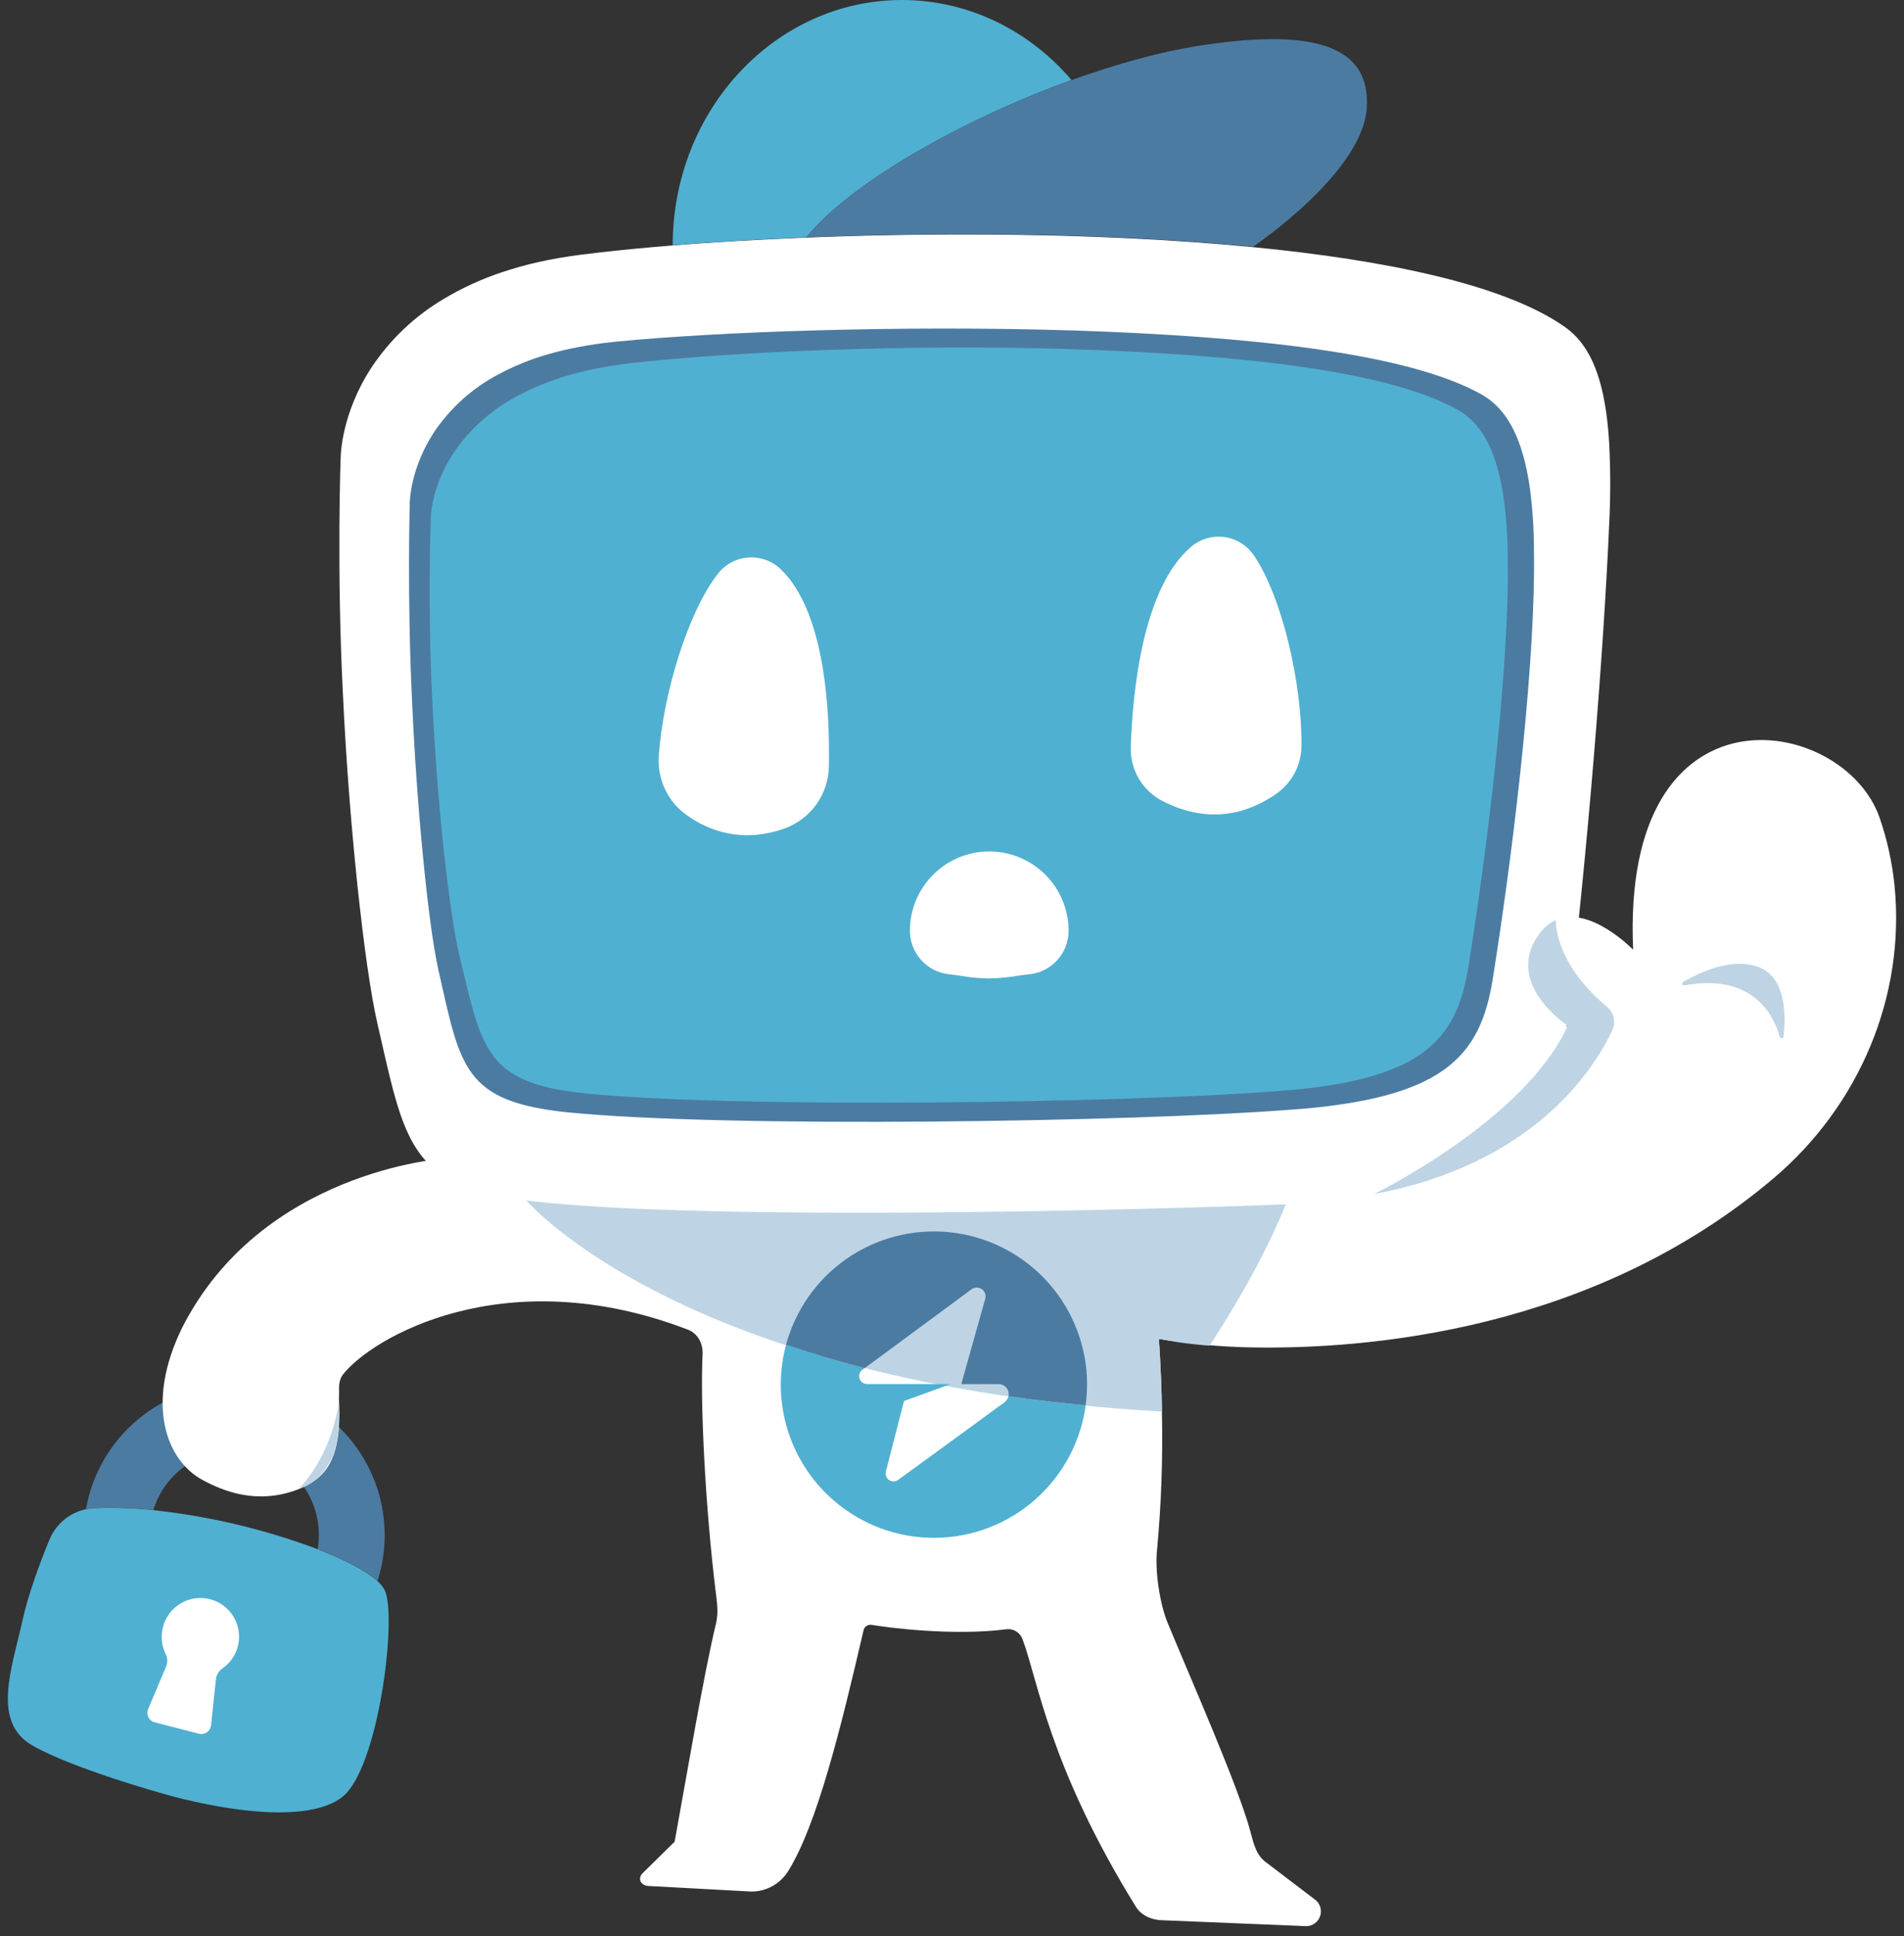 <svg width="121" height="123" viewBox="0 0 121 123" fill="none" xmlns="http://www.w3.org/2000/svg">
<rect x="0" y="0" width="121" height="123" fill="#333333" stroke="none"/>
<path d="M21.737 114.165C18.74 116.458 10.39 113.952 10.39 113.952C10.39 113.952 4.672 112.374 2.062 110.884C-0.548 109.395 0.749 106.002 1.429 102.936C1.817 101.194 2.562 99.216 3.133 97.831C3.365 97.254 3.758 96.756 4.265 96.396C4.772 96.037 5.372 95.83 5.993 95.802C7.246 95.755 8.501 95.799 9.747 95.933C13.319 96.317 16.828 97.151 20.191 98.415C21.917 99.084 23.276 99.796 23.992 100.448C24.218 100.636 24.395 100.877 24.506 101.149C25.195 103.187 24.003 112.422 21.737 114.165Z" fill="#50B0D1"/>
<path d="M24.285 95.789C24.573 97.34 24.471 98.938 23.989 100.44C23.272 99.788 21.914 99.077 20.188 98.407C20.416 97.061 20.124 95.678 19.37 94.539C18.616 93.4 17.457 92.591 16.128 92.275C14.799 91.959 13.4 92.161 12.214 92.839C11.029 93.517 10.146 94.62 9.744 95.926C8.497 95.791 7.243 95.748 5.99 95.794C5.813 95.803 5.637 95.826 5.464 95.863C5.853 93.654 7.005 91.653 8.72 90.208C10.435 88.763 12.603 87.966 14.845 87.958C17.088 87.949 19.262 88.728 20.988 90.16C22.714 91.591 23.883 93.584 24.289 95.789H24.285Z" fill="#4C7BA2"/>
<path d="M112.697 74.863C101.193 84.592 86.785 85.747 79.349 85.591C77.439 85.546 75.534 85.366 73.649 85.054C73.758 86.723 73.825 88.262 73.84 89.671C73.906 92.613 73.802 95.556 73.528 98.487C73.393 99.817 73.704 101.918 74.229 103.154C75.829 107.009 78.692 113.494 79.457 116.326C79.683 117.161 79.824 117.884 80.54 118.366L83.532 120.645C83.698 120.757 83.824 120.92 83.891 121.109C83.957 121.299 83.962 121.504 83.903 121.696C83.844 121.888 83.725 122.056 83.564 122.175C83.403 122.294 83.207 122.359 83.007 122.359L73.928 121.986C73.237 121.986 72.526 121.698 72.175 121.109C66.656 112.187 65.941 106.64 64.974 104.109C64.896 103.906 64.752 103.736 64.565 103.625C64.379 103.514 64.16 103.47 63.945 103.499C60.577 103.937 56.388 103.39 55.392 103.22C55.28 103.201 55.164 103.225 55.069 103.288C54.974 103.352 54.906 103.449 54.88 103.56C53.445 109.74 51.927 115.925 50.082 118.873C49.835 119.268 49.492 119.593 49.085 119.818C48.678 120.044 48.22 120.162 47.754 120.161L41.27 119.811C40.726 119.811 40.471 119.332 40.868 118.966L42.873 116.994C43.574 113.175 44.729 106.303 45.502 103.138C45.669 102.456 45.565 101.787 45.48 101.091C44.828 95.779 44.491 89.192 44.649 86.027C44.682 85.349 44.349 84.709 43.715 84.467C32.075 79.995 23.559 84.984 21.746 87.377C21.615 87.599 21.547 87.852 21.549 88.109C21.549 88.239 21.549 88.358 21.549 88.479C21.541 88.696 21.541 88.914 21.549 89.129C21.549 89.198 21.558 89.264 21.563 89.331C21.595 90.636 21.483 91.641 21.201 92.421C21.143 92.583 21.075 92.742 20.997 92.896C20.798 93.285 20.522 93.63 20.186 93.91C19.832 94.198 19.434 94.425 19.008 94.585L18.898 94.629C16.32 95.602 14.165 94.717 12.86 94.01C10.571 92.766 9.204 89.175 11.573 84.346C16.623 74.397 28.146 73.608 28.146 73.608C28.146 73.608 28.833 73.258 30.523 72.907C33.677 72.266 40.327 71.68 52.548 73.608L80.894 73.587H87.008H87.081L92.718 69.801L99.632 65.171C99.632 65.171 95.588 62.542 97.753 59.431C98.032 59.007 98.421 58.667 98.88 58.448C101.037 57.488 103.787 60.332 103.787 60.332C103.004 42.915 117.193 45.389 119.454 51.958C119.931 53.341 120.247 54.775 120.395 56.231C121.11 63.319 118.131 70.264 112.697 74.863Z" fill="white"/>
<path d="M82.717 73.596C81.491 78.03 78.579 82.874 76.871 85.482C76.722 85.473 76.579 85.462 76.439 85.451C75.504 85.367 74.573 85.235 73.651 85.054C73.76 86.723 73.826 88.262 73.842 89.671C43.375 87.934 33.457 76.265 33.457 76.265L30.5 72.914C33.655 72.272 40.304 71.687 52.525 73.615L81.827 73.594L82.717 73.596Z" fill="#BED4E4"/>
<path d="M64.082 88.698C64.051 88.853 63.962 88.991 63.833 89.084L63.41 89.39L62.946 89.73L61.544 90.757L61.031 91.131L57.078 94.01C56.995 94.071 56.895 94.104 56.793 94.106C56.69 94.108 56.589 94.078 56.503 94.021C56.418 93.963 56.352 93.881 56.315 93.785C56.279 93.689 56.272 93.584 56.297 93.484L57.315 89.523L57.452 88.998L57.87 88.845L57.913 88.833L60.086 88.041L60.193 88.002L60.408 87.923H55.103C55.006 87.923 54.91 87.895 54.829 87.842C54.747 87.788 54.683 87.713 54.644 87.624C54.604 87.534 54.592 87.436 54.607 87.34C54.623 87.244 54.666 87.154 54.732 87.082C54.753 87.058 54.777 87.036 54.803 87.017L54.956 86.905C53.144 86.442 51.477 85.948 49.954 85.422C49.848 85.816 49.767 86.216 49.712 86.619C49.648 87.064 49.617 87.513 49.617 87.962C49.618 90.329 50.482 92.614 52.046 94.39C53.61 96.166 55.767 97.312 58.114 97.613C60.462 97.913 62.839 97.349 64.8 96.024C66.761 94.699 68.172 92.706 68.77 90.416C68.87 90.039 68.945 89.656 68.994 89.269C67.284 89.111 65.646 88.92 64.082 88.698Z" fill="#50B0D1"/>
<path d="M13.414 109.593C13.405 109.682 13.376 109.768 13.331 109.846C13.286 109.923 13.224 109.99 13.15 110.041C13.077 110.093 12.993 110.127 12.905 110.144C12.817 110.16 12.726 110.157 12.639 110.134L9.835 109.412C9.748 109.39 9.667 109.349 9.597 109.292C9.527 109.236 9.47 109.165 9.431 109.084C9.391 109.004 9.369 108.916 9.366 108.826C9.364 108.736 9.381 108.647 9.416 108.564L10.55 105.884C10.605 105.757 10.632 105.62 10.629 105.481C10.626 105.342 10.593 105.206 10.532 105.082C10.266 104.547 10.203 103.933 10.357 103.355C10.52 102.724 10.926 102.184 11.488 101.853C12.049 101.521 12.719 101.427 13.35 101.59C13.981 101.752 14.521 102.159 14.852 102.72C15.183 103.281 15.278 103.951 15.115 104.582C14.968 105.159 14.614 105.662 14.122 105.996C14.008 106.077 13.912 106.181 13.843 106.302C13.773 106.424 13.731 106.558 13.719 106.698L13.414 109.593Z" fill="white"/>
<path d="M102.266 33.245C101.94 40.868 100.945 53.926 99.462 66.111C99.055 69.458 98.132 71.91 95.906 73.587C94.793 74.427 93.356 75.07 91.495 75.534C91.028 75.652 90.536 75.755 90.019 75.848C89.759 75.897 89.493 75.939 89.216 75.983C88.939 76.027 88.66 76.06 88.373 76.095C87.218 76.239 85.947 76.341 84.542 76.398C82.914 76.467 80.923 76.542 78.674 76.614C74.839 76.742 70.261 76.861 65.442 76.942C63.903 76.966 62.342 76.987 60.773 77.005C54.039 77.073 47.183 77.045 41.547 76.829C38.425 76.709 35.675 76.528 33.527 76.272C33.136 76.225 32.764 76.174 32.41 76.116L32.06 76.057C31.83 76.016 31.611 75.974 31.399 75.927C31.187 75.88 30.987 75.836 30.794 75.783H30.786C25.901 74.513 25.482 71.538 23.992 65.055C23.938 64.821 23.884 64.566 23.829 64.291C23.775 64.016 23.721 63.722 23.665 63.415C23.558 62.791 23.449 62.1 23.339 61.349C23.125 59.847 22.913 58.112 22.715 56.243C22.694 56.047 22.674 55.849 22.654 55.647C22.285 52.056 21.979 48.018 21.798 44.196C21.383 36.12 21.649 29.008 21.653 29.008C21.653 28.974 21.683 26.256 23.633 23.308C24.811 21.548 26.368 20.074 28.19 18.995C29.366 18.291 30.615 17.719 31.916 17.288C32.631 17.049 33.395 16.834 34.214 16.648C34.622 16.557 35.046 16.473 35.483 16.398C35.919 16.322 36.37 16.252 36.834 16.192C37.253 16.138 37.686 16.084 38.141 16.033C39.5 15.879 41.007 15.733 42.635 15.6C45.204 15.393 48.068 15.22 51.13 15.097C54.833 14.946 58.812 14.871 62.857 14.899C65.149 14.915 67.461 14.962 69.76 15.05C70.439 15.077 71.117 15.107 71.793 15.139C74.422 15.267 77.02 15.446 79.519 15.688C88.182 16.527 95.673 18.106 99.446 20.77C100.531 21.533 101.32 22.749 101.798 24.728C101.858 24.975 101.912 25.234 101.959 25.506C101.984 25.641 102.01 25.779 102.033 25.923C102.056 26.067 102.075 26.21 102.096 26.358C102.175 26.954 102.236 27.6 102.271 28.305C102.352 29.951 102.35 31.6 102.266 33.245Z" fill="white"/>
<path d="M97.483 35.058C97.489 33.698 97.402 32.339 97.222 30.991L97.19 30.779C97.18 30.709 97.168 30.639 97.157 30.571C97.157 30.538 97.145 30.503 97.139 30.469C97.134 30.436 97.129 30.401 97.122 30.368L97.085 30.169C97.036 29.908 96.984 29.658 96.926 29.419C96.912 29.36 96.896 29.3 96.882 29.244C96.882 29.214 96.866 29.186 96.859 29.157L96.849 29.114C96.849 29.099 96.84 29.085 96.836 29.071C96.805 28.957 96.773 28.846 96.742 28.738C96.677 28.52 96.607 28.315 96.535 28.119C95.951 26.55 95.147 25.622 94.146 25.054C89.375 22.377 79.161 21.356 68.23 20.993C57.303 20.658 45.672 21.063 39.151 21.704L38.544 21.771L38.248 21.808L37.957 21.848C37.573 21.903 37.201 21.964 36.843 22.032C36.119 22.166 35.449 22.324 34.831 22.504C33.706 22.824 32.621 23.267 31.593 23.825C30.04 24.658 28.705 25.845 27.696 27.29C26.034 29.709 26.036 31.987 26.039 31.985C26.043 31.983 25.864 37.9 26.188 44.576C26.337 47.906 26.584 51.432 26.89 54.492C27.038 56.022 27.198 57.438 27.364 58.663C27.386 58.816 27.405 58.967 27.426 59.112L27.457 59.331L27.489 59.543C27.531 59.825 27.575 60.092 27.617 60.346C27.659 60.6 27.703 60.839 27.745 61.061C27.787 61.284 27.831 61.492 27.874 61.683C29.264 67.793 29.436 70.001 36.143 70.667C46.296 71.67 71.99 71.268 81.853 70.506C83.092 70.425 84.21 70.31 85.22 70.155L85.593 70.099L85.958 70.04C86.198 69.998 86.429 69.956 86.659 69.91C87.111 69.821 87.535 69.724 87.944 69.617C89.558 69.195 90.795 68.648 91.755 67.965C93.669 66.598 94.479 64.7 94.884 62.072C96.398 52.535 97.597 41.346 97.483 35.058Z" fill="#4C7BA2"/>
<path d="M95.816 35.571C95.822 34.276 95.738 32.982 95.567 31.698C95.546 31.561 95.527 31.428 95.504 31.297L95.489 31.2L95.473 31.104C95.461 31.041 95.45 30.977 95.438 30.914C95.391 30.666 95.34 30.427 95.285 30.199L95.243 30.024L95.222 29.942L95.21 29.9L95.199 29.859C95.171 29.751 95.14 29.645 95.11 29.542C95.047 29.335 94.982 29.139 94.912 28.951C94.356 27.458 93.591 26.573 92.634 26.032C88.089 23.483 78.346 22.502 67.922 22.176C57.497 21.85 46.382 22.36 40.118 23.066L39.536 23.138L39.252 23.178L38.974 23.219C38.605 23.277 38.247 23.341 37.901 23.41C37.208 23.546 36.562 23.706 35.963 23.89C34.876 24.208 33.826 24.641 32.831 25.182C31.329 25.978 30.029 27.106 29.026 28.478C27.394 30.757 27.375 32.881 27.378 32.881C27.382 32.881 27.154 38.396 27.482 44.685C27.633 47.827 27.892 51.155 28.207 54.058C28.365 55.509 28.534 56.853 28.707 58.017C28.73 58.162 28.751 58.304 28.774 58.444L28.805 58.651C28.817 58.72 28.828 58.788 28.838 58.855C28.882 59.121 28.926 59.38 28.97 59.617C29.014 59.854 29.059 60.085 29.103 60.299C29.147 60.513 29.192 60.709 29.236 60.891C30.652 66.71 30.861 68.825 37.286 69.467C47.025 70.434 71.546 70.056 80.926 69.33C82.106 69.253 83.171 69.142 84.133 69.002C84.374 68.967 84.608 68.93 84.835 68.892C85.061 68.853 85.283 68.811 85.499 68.769C85.93 68.683 86.339 68.59 86.726 68.49C88.264 68.089 89.442 67.567 90.355 66.913C92.178 65.609 92.947 63.802 93.335 61.305C94.781 52.223 95.925 41.563 95.816 35.571Z" fill="#50B0D1"/>
<path d="M52.676 48.667C52.744 45.161 52.439 38.883 49.624 36.167C49.351 35.903 49.026 35.7 48.669 35.571C48.312 35.441 47.932 35.389 47.553 35.417C47.175 35.444 46.806 35.551 46.472 35.731C46.137 35.911 45.845 36.159 45.613 36.46C43.72 38.885 42.146 44.066 41.866 48.002C41.812 48.733 41.947 49.465 42.258 50.128C42.57 50.791 43.047 51.362 43.645 51.786C45.027 52.766 47.173 53.609 49.924 52.605C50.725 52.301 51.416 51.762 51.907 51.06C52.398 50.357 52.666 49.523 52.676 48.667Z" fill="white"/>
<path d="M71.862 47.441C71.972 44.036 72.594 37.378 75.693 34.737C75.982 34.49 76.32 34.308 76.684 34.201C77.048 34.094 77.431 34.065 77.807 34.116C78.183 34.167 78.545 34.297 78.867 34.497C79.19 34.697 79.467 34.962 79.68 35.277C81.475 37.895 82.749 43.421 82.709 47.401C82.702 47.991 82.555 48.572 82.281 49.094C82.007 49.617 81.613 50.068 81.131 50.409C79.629 51.478 77.056 52.543 73.83 50.859C73.214 50.532 72.703 50.038 72.355 49.433C72.007 48.829 71.836 48.139 71.862 47.441Z" fill="white"/>
<path d="M68.097 5.084C61.861 7.319 54.281 11.348 51.246 15.074C48.189 15.197 45.32 15.37 42.749 15.577C42.76 6.972 49.283 0 57.333 0C61.597 0.009 65.43 1.966 68.097 5.084Z" fill="#50B0D1"/>
<path d="M86.855 6.884C86.566 11.024 79.635 15.668 79.635 15.668C77.135 15.427 74.54 15.248 71.907 15.12C71.232 15.087 70.554 15.057 69.874 15.03C67.575 14.943 65.265 14.896 62.972 14.88C58.927 14.852 54.949 14.927 51.246 15.078C54.281 11.343 61.861 7.314 68.097 5.088C70.989 4.05 73.761 3.295 75.984 2.941C83.199 1.782 87.144 2.746 86.855 6.884Z" fill="#4C7BA2"/>
<path d="M21.528 89.135C21.528 89.203 21.537 89.269 21.542 89.336C21.574 90.642 21.462 91.646 21.18 92.426C20.942 92.984 20.597 93.49 20.165 93.916C19.811 94.203 19.414 94.431 18.987 94.59C20.685 92.762 21.302 90.547 21.528 89.135Z" fill="#BED4E4"/>
<path d="M107.049 62.595C107.021 62.6 106.992 62.596 106.967 62.582C106.942 62.569 106.923 62.546 106.913 62.52C106.903 62.493 106.903 62.463 106.913 62.437C106.923 62.41 106.942 62.388 106.967 62.374C107.99 61.783 110.158 60.756 111.842 61.464C113.558 62.186 113.485 64.659 113.341 65.846C113.337 65.873 113.324 65.898 113.304 65.916C113.284 65.935 113.258 65.946 113.231 65.949C113.204 65.951 113.177 65.944 113.154 65.929C113.131 65.913 113.114 65.891 113.106 65.865C112.743 64.566 111.443 61.792 107.049 62.595Z" fill="#BED4E4"/>
<path d="M102.466 65.443C101.369 67.793 97.578 73.939 87.32 75.852C87.32 75.852 96.912 71.172 99.63 65.16C99.63 65.16 95.587 62.532 97.751 59.421C98.03 58.996 98.42 58.656 98.878 58.438C98.878 58.438 98.677 61.061 102.126 63.958C102.338 64.134 102.487 64.374 102.548 64.643C102.61 64.911 102.581 65.192 102.466 65.443Z" fill="#BED4E4"/>
<path d="M67.911 59.133V59.163C67.901 59.842 67.643 60.493 67.186 60.996C66.729 61.498 66.105 61.816 65.43 61.89C65.189 61.916 64.948 61.941 64.707 61.979C64.1 62.085 63.484 62.144 62.867 62.155C62.24 62.147 61.615 62.088 60.997 61.979C60.768 61.939 60.536 61.916 60.305 61.89C59.63 61.816 59.005 61.498 58.549 60.996C58.092 60.493 57.834 59.842 57.823 59.163V59.133C57.823 57.795 58.355 56.512 59.301 55.566C60.246 54.62 61.529 54.089 62.867 54.089C64.205 54.089 65.488 54.62 66.434 55.566C67.38 56.512 67.911 57.795 67.911 59.133Z" fill="white"/>
<path d="M69.08 87.955C69.08 88.375 69.053 88.794 68.998 89.21C68.998 89.229 68.998 89.249 68.998 89.268C67.286 89.11 65.65 88.92 64.09 88.698C64.105 88.634 64.108 88.569 64.101 88.504C64.086 88.345 64.011 88.198 63.893 88.091C63.775 87.984 63.621 87.926 63.461 87.927H61.09L61.356 86.974L61.716 85.689L62.611 82.513C62.645 82.4 62.642 82.279 62.602 82.168C62.563 82.056 62.49 81.96 62.393 81.893C62.295 81.826 62.18 81.791 62.062 81.793C61.943 81.796 61.829 81.835 61.735 81.907L58.931 83.977L56.593 85.703L55.993 86.146L55.292 86.656L54.951 86.909C53.144 86.442 51.477 85.948 49.954 85.422C49.98 85.324 50.008 85.226 50.038 85.13C50.717 82.897 52.175 80.982 54.147 79.734C56.12 78.487 58.475 77.989 60.783 78.332C63.092 78.675 65.2 79.837 66.724 81.604C68.248 83.372 69.086 85.628 69.085 87.962L69.08 87.955Z" fill="#4C7BA2"/>
</svg>